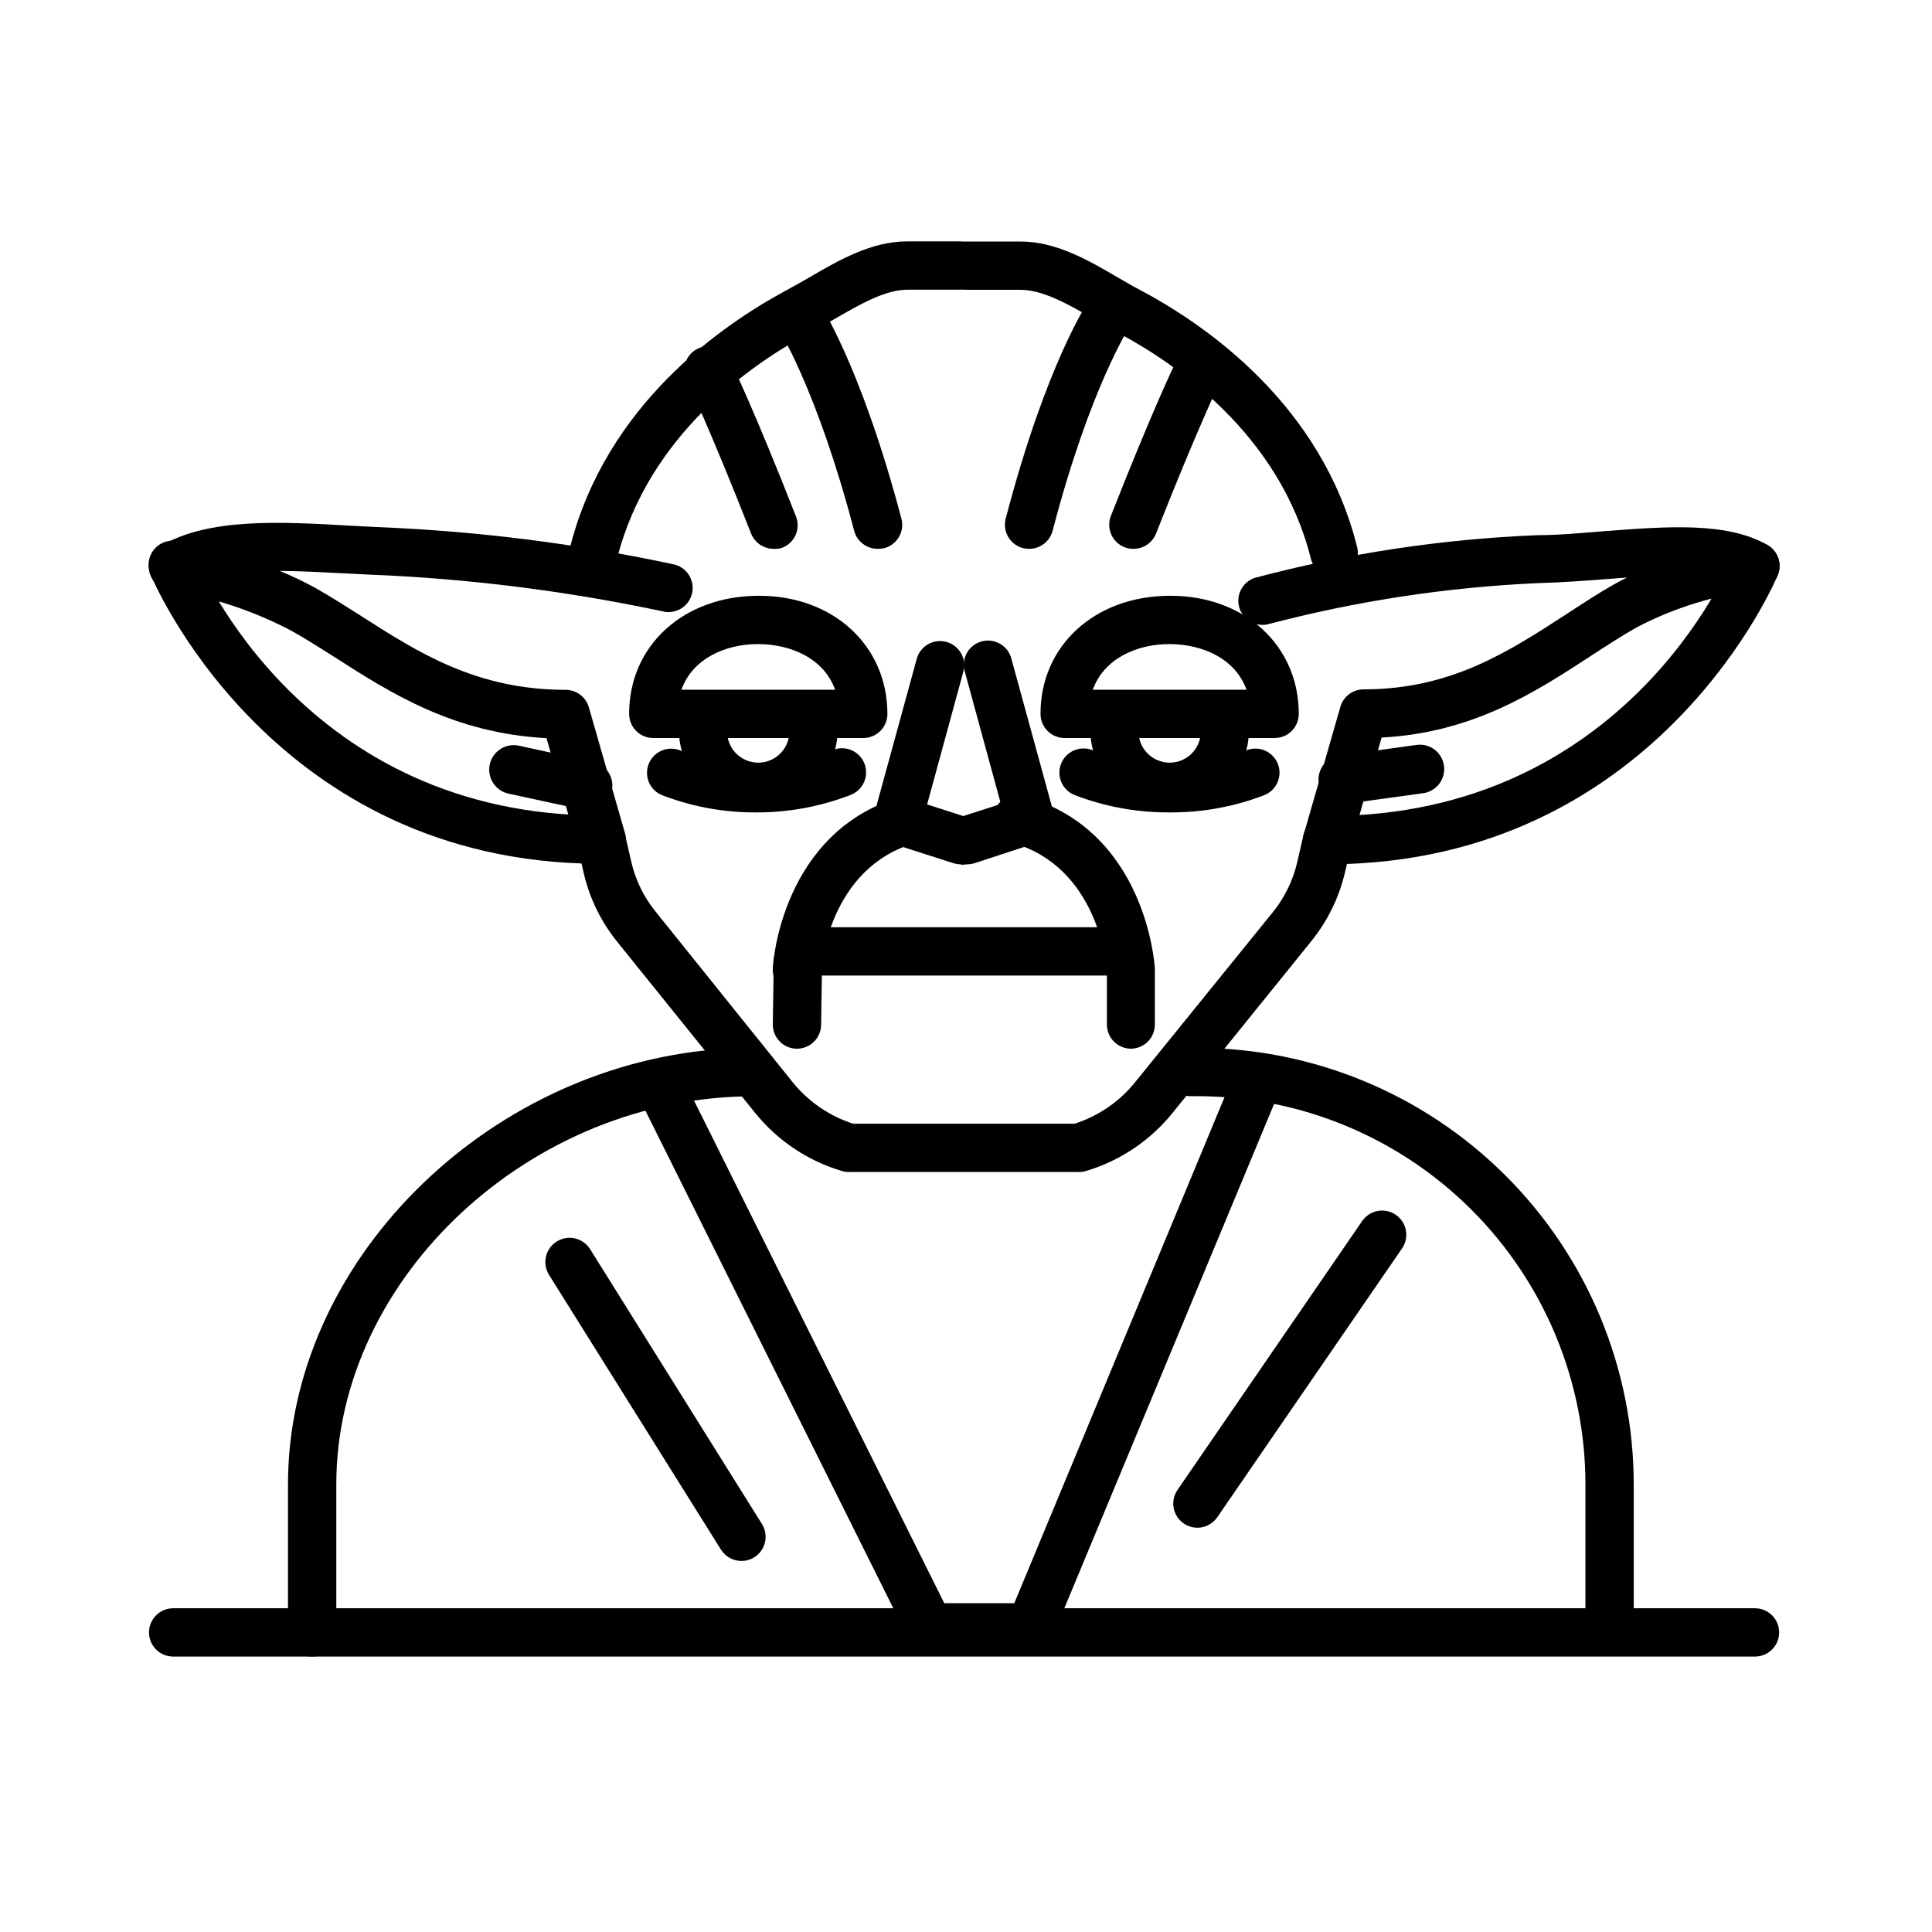 <svg width="160" height="160" viewBox="0 0 160 160" fill="none"
  xmlns="http://www.w3.org/2000/svg">
  <path d="M92.1 80.79H66.69C66.16 80.79 65.651 80.579 65.276 80.204C64.901 79.829 64.69 79.32 64.69 78.79C64.69 78.26 64.901 77.751 65.276 77.376C65.651 77.001 66.16 76.79 66.69 76.79H92.1C92.631 76.79 93.14 77.001 93.515 77.376C93.89 77.751 94.1 78.26 94.1 78.79C94.1 79.32 93.89 79.829 93.515 80.204C93.14 80.579 92.631 80.79 92.1 80.79Z" fill="black"/>
  <path d="M72.68 45.45C72.245 45.452 71.82 45.311 71.472 45.049C71.124 44.787 70.87 44.419 70.75 44C67.6 32 64.37 27.08 64.34 27C64.193 26.783 64.089 26.538 64.036 26.281C63.982 26.024 63.98 25.758 64.029 25.5C64.079 25.242 64.178 24.996 64.323 24.776C64.467 24.557 64.653 24.368 64.87 24.22C65.088 24.072 65.332 23.969 65.589 23.915C65.847 23.862 66.112 23.86 66.37 23.909C66.628 23.958 66.874 24.058 67.094 24.202C67.314 24.346 67.503 24.533 67.65 24.75C67.79 24.96 71.27 30.14 74.65 42.95C74.718 43.205 74.735 43.47 74.7 43.732C74.664 43.993 74.578 44.245 74.445 44.472C74.312 44.7 74.135 44.899 73.925 45.058C73.715 45.218 73.475 45.334 73.22 45.4C73.043 45.439 72.862 45.455 72.68 45.45Z" fill="black"/>
  <path d="M64.06 45.45C63.658 45.45 63.266 45.328 62.934 45.102C62.602 44.875 62.346 44.554 62.2 44.18C58.82 35.59 57 31.73 56.94 31.7C56.797 31.46 56.706 31.194 56.672 30.917C56.638 30.64 56.663 30.359 56.744 30.092C56.825 29.825 56.962 29.578 57.144 29.367C57.326 29.156 57.551 28.986 57.803 28.866C58.056 28.747 58.33 28.682 58.609 28.675C58.888 28.669 59.165 28.72 59.423 28.827C59.68 28.934 59.913 29.093 60.105 29.295C60.298 29.497 60.446 29.737 60.54 30C60.62 30.16 62.48 34 65.92 42.77C66.113 43.263 66.103 43.813 65.891 44.299C65.679 44.784 65.283 45.166 64.79 45.36C64.555 45.438 64.307 45.469 64.06 45.45Z" fill="black"/>
  <path d="M85.221 45.45C85.049 45.45 84.878 45.43 84.71 45.39C84.456 45.323 84.218 45.206 84.009 45.046C83.8 44.886 83.624 44.687 83.492 44.46C83.36 44.232 83.275 43.981 83.24 43.72C83.205 43.459 83.223 43.194 83.29 42.94C86.641 30.13 90.111 24.94 90.29 24.74C90.614 24.369 91.062 24.13 91.55 24.069C92.038 24.008 92.531 24.129 92.936 24.408C93.34 24.688 93.628 25.107 93.743 25.585C93.858 26.063 93.793 26.567 93.561 27C93.561 27.08 90.291 32 87.161 44C87.04 44.421 86.785 44.79 86.435 45.052C86.085 45.314 85.658 45.454 85.221 45.45Z" fill="black"/>
  <path d="M93.841 45.45C93.59 45.452 93.342 45.404 93.111 45.31C92.621 45.112 92.23 44.729 92.022 44.244C91.814 43.758 91.806 43.211 92.001 42.72C95.431 34 97.291 30.11 97.371 30C97.482 29.762 97.64 29.548 97.834 29.37C98.028 29.193 98.256 29.055 98.503 28.966C98.751 28.876 99.013 28.836 99.276 28.848C99.539 28.86 99.797 28.923 100.036 29.035C100.274 29.147 100.488 29.304 100.666 29.498C100.843 29.693 100.98 29.92 101.07 30.168C101.16 30.415 101.2 30.678 101.188 30.941C101.176 31.204 101.112 31.462 101.001 31.7C101.001 31.7 99.121 35.59 95.741 44.18C95.592 44.56 95.33 44.886 94.99 45.113C94.65 45.34 94.249 45.458 93.841 45.45Z" fill="black"/>
  <path d="M49.75 71.58C49.316 71.579 48.894 71.438 48.548 71.176C48.202 70.914 47.95 70.547 47.83 70.13L45.26 61.13C37.57 60.73 32.36 57.4 27.74 54.44C26.49 53.65 25.32 52.9 24.14 52.24C20.982 50.58 17.574 49.449 14.05 48.89C13.638 48.834 13.254 48.65 12.951 48.365C12.648 48.08 12.442 47.708 12.36 47.3C12.283 46.886 12.338 46.459 12.517 46.078C12.697 45.697 12.992 45.383 13.36 45.18C17.3 42.91 23.03 43.18 29.09 43.54C30.29 43.6 31.52 43.67 32.77 43.72C40.485 44.108 48.156 45.112 55.71 46.72C55.977 46.767 56.231 46.867 56.457 47.015C56.683 47.162 56.877 47.354 57.028 47.579C57.178 47.804 57.281 48.057 57.33 48.323C57.38 48.588 57.375 48.861 57.316 49.125C57.257 49.389 57.146 49.638 56.988 49.858C56.83 50.077 56.629 50.262 56.398 50.402C56.166 50.542 55.909 50.633 55.642 50.67C55.374 50.708 55.101 50.691 54.84 50.62C47.52 49.07 40.092 48.087 32.62 47.68C31.347 47.627 30.097 47.567 28.87 47.5C26.87 47.4 24.97 47.29 23.17 47.28C24.196 47.704 25.198 48.185 26.17 48.72C27.44 49.44 28.66 50.22 29.95 51.04C34.63 54.04 39.47 57.13 46.85 57.13C47.286 57.131 47.709 57.274 48.055 57.538C48.402 57.801 48.653 58.171 48.77 58.59L51.77 69.04C51.856 69.338 51.87 69.652 51.814 69.957C51.757 70.262 51.63 70.55 51.442 70.797C51.255 71.044 51.013 71.245 50.735 71.382C50.457 71.52 50.151 71.591 49.84 71.59L49.75 71.58Z" fill="black"/>
  <path d="M49.16 47.78C48.995 47.78 48.831 47.76 48.67 47.72C48.416 47.656 48.176 47.542 47.965 47.385C47.754 47.228 47.576 47.031 47.442 46.806C47.307 46.58 47.218 46.33 47.18 46.07C47.142 45.81 47.156 45.545 47.22 45.29C50.22 33.5 59.81 26.88 65.22 23.99C65.8 23.68 66.4 23.33 67 22.99C69.41 21.58 72.14 19.99 75.12 19.99H79.53C80.061 19.99 80.569 20.201 80.945 20.576C81.32 20.951 81.53 21.46 81.53 21.99C81.53 22.52 81.32 23.029 80.945 23.404C80.569 23.779 80.061 23.99 79.53 23.99H75.17C73.27 23.99 71.17 25.24 69.07 26.44C68.41 26.82 67.77 27.2 67.14 27.53C62.27 30.1 53.71 36 51.1 46.27C50.991 46.702 50.741 47.085 50.39 47.358C50.038 47.632 49.606 47.78 49.16 47.78Z" fill="black"/>
  <path d="M79.581 71.58C79.374 71.58 79.168 71.55 78.971 71.49L73.731 69.81C73.238 69.653 72.825 69.311 72.579 68.856C72.333 68.401 72.272 67.868 72.411 67.37L75.921 54.56C75.99 54.306 76.109 54.069 76.27 53.862C76.432 53.654 76.632 53.48 76.861 53.35C77.089 53.221 77.341 53.137 77.602 53.104C77.862 53.071 78.127 53.09 78.381 53.16C78.634 53.23 78.871 53.348 79.079 53.51C79.286 53.671 79.46 53.872 79.59 54.1C79.72 54.328 79.804 54.58 79.837 54.841C79.869 55.102 79.85 55.367 79.781 55.62L76.781 66.62L80.201 67.72C80.651 67.868 81.035 68.171 81.282 68.576C81.53 68.981 81.626 69.46 81.552 69.929C81.479 70.398 81.241 70.825 80.882 71.135C80.523 71.445 80.065 71.617 79.591 71.62L79.581 71.58Z" fill="black"/>
  <path d="M66 82.31H65.87C65.343 82.276 64.851 82.036 64.5 81.641C64.15 81.245 63.97 80.727 64 80.2C64 79.74 64.78 68.84 74.64 65.98C75.15 65.832 75.697 65.891 76.162 66.146C76.627 66.401 76.972 66.831 77.12 67.34C77.269 67.849 77.209 68.397 76.954 68.862C76.699 69.327 76.269 69.671 75.76 69.82C68.63 71.89 68 80.09 68 80.44C67.967 80.948 67.742 81.424 67.371 81.771C66.999 82.118 66.509 82.311 66 82.31Z" fill="black"/>
  <path d="M109.91 71.58C109.724 71.581 109.539 71.558 109.36 71.51C109.104 71.437 108.866 71.313 108.659 71.147C108.452 70.98 108.28 70.774 108.153 70.54C108.026 70.307 107.948 70.05 107.921 69.786C107.895 69.521 107.922 69.254 108 69L111 58.55C111.118 58.129 111.37 57.759 111.719 57.495C112.067 57.231 112.493 57.089 112.93 57.09C120.17 57.09 124.93 53.96 129.62 50.93C130.99 50.03 132.29 49.18 133.62 48.42C133.99 48.21 134.36 48.02 134.74 47.83L133.16 47.95C131.28 48.09 129.34 48.24 127.41 48.29C119.84 48.627 112.327 49.77 105 51.7C104.498 51.815 103.971 51.733 103.529 51.469C103.086 51.206 102.763 50.782 102.625 50.286C102.487 49.79 102.546 49.26 102.789 48.806C103.032 48.353 103.441 48.01 103.93 47.85C111.581 45.823 119.431 44.639 127.34 44.32C129.16 44.32 131.05 44.13 132.87 43.99C138.1 43.59 143.04 43.21 146.38 45.14C146.746 45.352 147.035 45.676 147.205 46.063C147.376 46.45 147.42 46.882 147.33 47.295C147.24 47.709 147.021 48.083 146.704 48.364C146.388 48.645 145.991 48.819 145.57 48.86C142.077 49.272 138.689 50.316 135.57 51.94C134.34 52.63 133.09 53.45 131.78 54.3C127.18 57.3 122.01 60.68 114.42 61.08L111.85 70.08C111.739 70.51 111.488 70.891 111.137 71.162C110.785 71.434 110.354 71.581 109.91 71.58Z" fill="black"/>
  <path d="M89.3 97.06H70.36C70.171 97.07 69.982 97.05 69.8 97C66.944 96.169 64.41 94.483 62.54 92.17L51.12 78C49.764 76.325 48.81 74.361 48.33 72.26L48.16 71.51C22.05 70.61 12.56 47.81 12.47 47.58C12.363 47.335 12.305 47.07 12.302 46.802C12.299 46.534 12.349 46.268 12.45 46.02C12.552 45.772 12.702 45.547 12.892 45.358C13.082 45.169 13.308 45.02 13.556 44.921C13.805 44.821 14.071 44.772 14.339 44.777C14.607 44.782 14.871 44.841 15.116 44.95C15.361 45.059 15.581 45.216 15.764 45.412C15.947 45.608 16.088 45.838 16.18 46.09C16.54 46.96 25.18 67.54 49.76 67.54C50.222 67.529 50.675 67.678 51.039 67.962C51.404 68.247 51.659 68.649 51.76 69.1L52.28 71.37C52.626 72.874 53.31 74.28 54.28 75.48L65.65 89.63C66.948 91.235 68.686 92.427 70.65 93.06H89C90.965 92.427 92.702 91.235 94 89.63L105.43 75.52C106.396 74.317 107.079 72.912 107.43 71.41L107.95 69.14C108.052 68.689 108.307 68.287 108.671 68.002C109.036 67.718 109.488 67.569 109.95 67.58C134.51 67.58 143.17 47 143.52 46.12C143.719 45.628 144.105 45.235 144.594 45.028C145.082 44.821 145.633 44.816 146.125 45.015C146.617 45.214 147.01 45.6 147.217 46.089C147.424 46.577 147.429 47.128 147.23 47.62C147.14 47.85 137.66 70.62 111.55 71.55L111.37 72.31C110.87 74.395 109.907 76.34 108.55 78L97.12 92.15C95.253 94.471 92.719 96.163 89.86 97C89.678 97.05 89.489 97.07 89.3 97.06Z" fill="black"/>
  <path d="M110.5 47.78C110.055 47.78 109.622 47.632 109.271 47.358C108.919 47.085 108.669 46.702 108.56 46.27C106 36 97.39 30.1 92.52 27.52C91.89 27.19 91.25 26.81 90.6 26.43C88.53 25.23 86.39 24 84.5 24H80.08C79.55 24 79.041 23.789 78.666 23.414C78.291 23.039 78.08 22.53 78.08 22C78.08 21.47 78.291 20.961 78.666 20.586C79.041 20.211 79.55 20 80.08 20H84.5C87.5 20 90.2 21.59 92.61 23C93.22 23.35 93.81 23.7 94.39 24C99.85 26.89 109.45 33.51 112.39 45.3C112.519 45.805 112.447 46.34 112.187 46.792C111.927 47.245 111.501 47.577 111 47.72C110.836 47.759 110.668 47.779 110.5 47.78Z" fill="black"/>
  <path d="M80.08 71.58C79.606 71.577 79.148 71.405 78.789 71.095C78.43 70.785 78.192 70.358 78.119 69.889C78.045 69.421 78.141 68.941 78.389 68.536C78.636 68.132 79.02 67.828 79.47 67.68L82.89 66.58L79.89 55.58C79.75 55.068 79.818 54.521 80.081 54.06C80.344 53.599 80.778 53.261 81.29 53.12C81.802 52.98 82.349 53.048 82.81 53.311C83.272 53.573 83.61 54.008 83.75 54.52L87.26 67.33C87.399 67.829 87.338 68.361 87.092 68.816C86.846 69.271 86.433 69.613 85.94 69.77L80.7 71.49C80.499 71.549 80.29 71.58 80.08 71.58Z" fill="black"/>
  <path d="M93.67 86.85C93.139 86.85 92.631 86.639 92.255 86.264C91.88 85.889 91.67 85.38 91.67 84.85V80.39C91.61 79.63 90.83 71.83 83.91 69.82C83.631 69.775 83.365 69.671 83.129 69.516C82.893 69.36 82.693 69.157 82.541 68.918C82.39 68.68 82.291 68.412 82.25 68.133C82.21 67.853 82.229 67.569 82.306 67.297C82.384 67.025 82.518 66.773 82.7 66.557C82.882 66.341 83.107 66.166 83.362 66.044C83.616 65.921 83.894 65.854 84.176 65.846C84.458 65.839 84.739 65.891 85 66C94.86 68.86 95.62 79.76 95.64 80.22C95.645 80.26 95.645 80.3 95.64 80.34V84.87C95.635 85.392 95.426 85.891 95.058 86.261C94.69 86.631 94.192 86.842 93.67 86.85Z" fill="black"/>
  <path d="M71.491 61.12H54.101C53.57 61.12 53.061 60.909 52.686 60.534C52.311 60.159 52.101 59.65 52.101 59.12C52.101 53.49 56.561 49.39 62.721 49.34H62.871C69.031 49.34 73.491 53.49 73.491 59.12C73.491 59.65 73.28 60.159 72.905 60.534C72.53 60.909 72.021 61.12 71.491 61.12ZM56.431 57.12H69.161C68.241 54.54 65.511 53.35 62.801 53.34C60.091 53.33 57.351 54.54 56.431 57.12Z" fill="black"/>
  <path d="M62.8 67C61.055 66.997 59.383 66.303 58.15 65.07C56.916 63.837 56.222 62.164 56.22 60.42C56.22 59.89 56.43 59.381 56.806 59.006C57.181 58.631 57.689 58.42 58.22 58.42C58.75 58.42 59.259 58.631 59.634 59.006C60.009 59.381 60.22 59.89 60.22 60.42C60.198 60.772 60.248 61.124 60.368 61.456C60.487 61.787 60.673 62.09 60.914 62.347C61.156 62.604 61.447 62.809 61.77 62.949C62.094 63.088 62.442 63.161 62.795 63.161C63.147 63.161 63.496 63.088 63.819 62.949C64.142 62.809 64.434 62.604 64.675 62.347C64.916 62.09 65.102 61.787 65.222 61.456C65.341 61.124 65.392 60.772 65.37 60.42C65.37 59.89 65.58 59.381 65.956 59.006C66.331 58.631 66.839 58.42 67.37 58.42C67.9 58.42 68.409 58.631 68.784 59.006C69.159 59.381 69.37 59.89 69.37 60.42C69.37 62.163 68.678 63.836 67.446 65.069C66.214 66.303 64.543 66.997 62.8 67Z" fill="black"/>
  <path d="M105.56 61.12H88.17C87.639 61.12 87.131 60.909 86.756 60.534C86.381 60.159 86.17 59.65 86.17 59.12C86.17 53.49 90.63 49.39 96.79 49.34H96.94C103.1 49.34 107.56 53.49 107.56 59.12C107.56 59.65 107.349 60.159 106.974 60.534C106.599 60.909 106.09 61.12 105.56 61.12ZM90.5 57.12H103.23C102.31 54.54 99.58 53.35 96.87 53.34C94.16 53.33 91.42 54.54 90.5 57.12Z" fill="black"/>
  <path d="M96.87 67C95.126 66.997 93.454 66.303 92.22 65.07C90.987 63.837 90.293 62.164 90.29 60.42C90.29 59.89 90.501 59.381 90.876 59.006C91.251 58.631 91.76 58.42 92.29 58.42C92.82 58.42 93.329 58.631 93.704 59.006C94.079 59.381 94.29 59.89 94.29 60.42C94.268 60.772 94.318 61.124 94.438 61.456C94.557 61.787 94.743 62.09 94.985 62.347C95.226 62.604 95.517 62.809 95.841 62.949C96.164 63.088 96.513 63.161 96.865 63.161C97.217 63.161 97.566 63.088 97.889 62.949C98.213 62.809 98.504 62.604 98.745 62.347C98.987 62.09 99.173 61.787 99.292 61.456C99.412 61.124 99.462 60.772 99.44 60.42C99.44 59.89 99.651 59.381 100.026 59.006C100.401 58.631 100.91 58.42 101.44 58.42C101.97 58.42 102.479 58.631 102.854 59.006C103.229 59.381 103.44 59.89 103.44 60.42C103.44 62.163 102.748 63.836 101.516 65.069C100.285 66.303 98.613 66.997 96.87 67Z" fill="black"/>
  <path d="M66 86.85C65.47 86.85 64.961 86.639 64.586 86.264C64.211 85.889 64 85.38 64 84.85L64.08 79.64C64.088 79.11 64.306 78.604 64.687 78.235C65.068 77.865 65.58 77.662 66.11 77.67C66.64 77.678 67.146 77.896 67.515 78.277C67.885 78.658 68.088 79.17 68.08 79.7L68 84.87C67.995 85.397 67.782 85.901 67.407 86.271C67.033 86.642 66.527 86.85 66 86.85Z" fill="black"/>
  <path d="M111.33 66.56C110.8 66.596 110.277 66.419 109.876 66.07C109.476 65.72 109.231 65.225 109.195 64.695C109.159 64.165 109.336 63.642 109.685 63.241C110.035 62.841 110.53 62.596 111.06 62.56L117.31 61.69C117.84 61.617 118.378 61.758 118.805 62.081C119.231 62.405 119.512 62.885 119.585 63.415C119.658 63.945 119.517 64.483 119.194 64.91C118.87 65.336 118.39 65.617 117.86 65.69L111.61 66.55L111.33 66.56Z" fill="black"/>
  <path d="M48.46 67C48.308 67.023 48.153 67.023 48 67L42.09 65.72C41.565 65.599 41.109 65.275 40.824 64.818C40.538 64.362 40.445 63.81 40.565 63.285C40.686 62.76 41.01 62.304 41.467 62.018C41.924 61.732 42.475 61.639 43 61.76L48.91 63.05C49.173 63.078 49.428 63.157 49.66 63.283C49.892 63.409 50.097 63.579 50.263 63.784C50.429 63.989 50.553 64.225 50.628 64.479C50.703 64.732 50.728 64.997 50.7 65.26C50.673 65.523 50.594 65.777 50.468 66.009C50.342 66.242 50.171 66.447 49.966 66.613C49.761 66.779 49.525 66.903 49.272 66.978C49.018 67.053 48.753 67.078 48.49 67.05L48.46 67Z" fill="black"/>
  <path d="M62.66 67.28C60.124 67.298 57.605 66.864 55.221 66L54.92 65.89C54.67 65.802 54.439 65.665 54.242 65.487C54.044 65.309 53.884 65.094 53.771 64.853C53.658 64.613 53.594 64.352 53.583 64.087C53.572 63.821 53.613 63.556 53.706 63.307C53.798 63.058 53.939 62.83 54.121 62.636C54.302 62.442 54.521 62.286 54.763 62.177C55.006 62.068 55.267 62.009 55.533 62.003C55.799 61.996 56.063 62.043 56.31 62.14L56.6 62.25C60.614 63.712 65.023 63.658 69.001 62.1C69.245 62.005 69.507 61.959 69.769 61.965C70.032 61.97 70.291 62.028 70.532 62.133C70.772 62.239 70.989 62.392 71.171 62.581C71.353 62.771 71.495 62.995 71.591 63.24C71.686 63.485 71.732 63.746 71.726 64.009C71.72 64.272 71.663 64.531 71.557 64.771C71.451 65.012 71.299 65.229 71.109 65.41C70.919 65.592 70.695 65.735 70.451 65.83C67.966 66.793 65.325 67.285 62.66 67.28Z" fill="black"/>
  <path d="M96.87 67.28C94.33 67.297 91.808 66.863 89.42 66L89.13 65.89C88.872 65.808 88.634 65.675 88.429 65.499C88.224 65.322 88.057 65.106 87.938 64.863C87.819 64.621 87.751 64.356 87.737 64.086C87.723 63.816 87.764 63.547 87.857 63.293C87.951 63.039 88.095 62.807 88.28 62.611C88.466 62.414 88.689 62.257 88.937 62.149C89.185 62.041 89.452 61.985 89.722 61.984C89.993 61.982 90.261 62.035 90.51 62.14L90.81 62.25C94.811 63.722 99.212 63.687 103.19 62.15C103.436 62.046 103.701 61.993 103.969 61.994C104.236 61.995 104.501 62.049 104.747 62.154C104.993 62.259 105.216 62.412 105.402 62.604C105.588 62.796 105.733 63.024 105.83 63.274C105.926 63.523 105.971 63.79 105.963 64.057C105.955 64.325 105.893 64.588 105.781 64.831C105.669 65.073 105.509 65.292 105.312 65.472C105.114 65.652 104.882 65.791 104.63 65.88C102.152 66.822 99.521 67.297 96.87 67.28Z" fill="black"/>
  <path d="M133.3 136.77C132.77 136.77 132.261 136.559 131.886 136.184C131.511 135.809 131.3 135.3 131.3 134.77V122.91C131.289 114.39 127.9 106.222 121.874 100.199C115.849 94.175 107.68 90.788 99.16 90.78H98.58C98.05 90.78 97.541 90.569 97.166 90.194C96.791 89.819 96.58 89.311 96.58 88.78C96.58 88.25 96.791 87.741 97.166 87.366C97.541 86.991 98.05 86.78 98.58 86.78H99.16C108.74 86.791 117.925 90.6 124.7 97.373C131.475 104.146 135.287 113.33 135.3 122.91V134.77C135.3 135.3 135.089 135.809 134.714 136.184C134.339 136.559 133.831 136.77 133.3 136.77Z" fill="black"/>
  <path d="M25.851 137.19C25.32 137.19 24.811 136.979 24.436 136.604C24.061 136.229 23.851 135.72 23.851 135.19V122.91C23.851 104.64 40.081 88.5 59.281 86.91C59.508 86.829 59.749 86.788 59.991 86.79H62.391C62.921 86.79 63.43 87.001 63.805 87.376C64.18 87.751 64.391 88.26 64.391 88.79C64.391 89.32 64.18 89.829 63.805 90.204C63.43 90.579 62.921 90.79 62.391 90.79C43.991 90.79 27.851 105.79 27.851 122.92V135.2C27.848 135.729 27.636 136.235 27.261 136.608C26.887 136.981 26.379 137.19 25.851 137.19Z" fill="black"/>
  <path d="M85.32 136.77H77C76.628 136.77 76.263 136.666 75.947 136.47C75.63 136.274 75.375 135.993 75.21 135.66L53.46 92C53.305 91.765 53.202 91.501 53.156 91.223C53.111 90.946 53.124 90.662 53.196 90.39C53.268 90.118 53.396 89.864 53.572 89.645C53.748 89.426 53.969 89.247 54.219 89.119C54.47 88.991 54.744 88.917 55.025 88.903C55.306 88.888 55.586 88.932 55.849 89.034C56.111 89.135 56.349 89.29 56.547 89.489C56.746 89.688 56.9 89.927 57 90.19L78.2 132.77H84L102.28 88.77C102.378 88.526 102.523 88.303 102.706 88.115C102.89 87.927 103.109 87.776 103.351 87.673C103.593 87.57 103.853 87.515 104.116 87.511C104.379 87.508 104.64 87.557 104.885 87.655C105.129 87.753 105.352 87.898 105.54 88.082C105.728 88.266 105.878 88.485 105.982 88.727C106.085 88.969 106.14 89.228 106.143 89.492C106.146 89.755 106.098 90.016 106 90.26L87.17 135.53C87.019 135.897 86.763 136.211 86.433 136.431C86.104 136.652 85.716 136.77 85.32 136.77Z" fill="black"/>
  <path d="M145.34 137.19H14.34C13.809 137.19 13.301 136.979 12.926 136.604C12.551 136.229 12.34 135.72 12.34 135.19C12.34 134.66 12.551 134.151 12.926 133.776C13.301 133.401 13.809 133.19 14.34 133.19H145.34C145.87 133.19 146.379 133.401 146.754 133.776C147.129 134.151 147.34 134.66 147.34 135.19C147.34 135.72 147.129 136.229 146.754 136.604C146.379 136.979 145.87 137.19 145.34 137.19Z" fill="black"/>
  <path d="M99.16 126.52C98.795 126.519 98.437 126.419 98.125 126.23C97.813 126.04 97.559 125.769 97.39 125.446C97.221 125.123 97.144 124.759 97.167 124.395C97.19 124.031 97.312 123.68 97.52 123.38L112.81 101.12C112.959 100.903 113.149 100.718 113.37 100.575C113.59 100.432 113.837 100.334 114.096 100.286C114.354 100.238 114.62 100.241 114.877 100.296C115.134 100.351 115.378 100.456 115.595 100.605C115.811 100.754 115.997 100.944 116.14 101.165C116.283 101.386 116.381 101.632 116.429 101.891C116.477 102.149 116.473 102.415 116.419 102.672C116.364 102.929 116.259 103.173 116.11 103.39L100.81 125.65C100.626 125.918 100.38 126.138 100.092 126.289C99.805 126.441 99.485 126.52 99.16 126.52Z" fill="black"/>
  <path d="M61.4 129.27C61.063 129.27 60.731 129.185 60.436 129.022C60.14 128.86 59.891 128.625 59.71 128.34L45.47 105.58C45.188 105.129 45.096 104.584 45.215 104.066C45.334 103.547 45.654 103.097 46.105 102.815C46.556 102.533 47.101 102.441 47.619 102.56C48.138 102.679 48.588 102.999 48.87 103.45L63.1 126.21C63.24 126.433 63.334 126.682 63.377 126.941C63.421 127.201 63.413 127.466 63.353 127.723C63.294 127.979 63.184 128.221 63.031 128.435C62.878 128.649 62.684 128.831 62.46 128.97C62.143 129.17 61.775 129.274 61.4 129.27Z" fill="black"/>
</svg>
